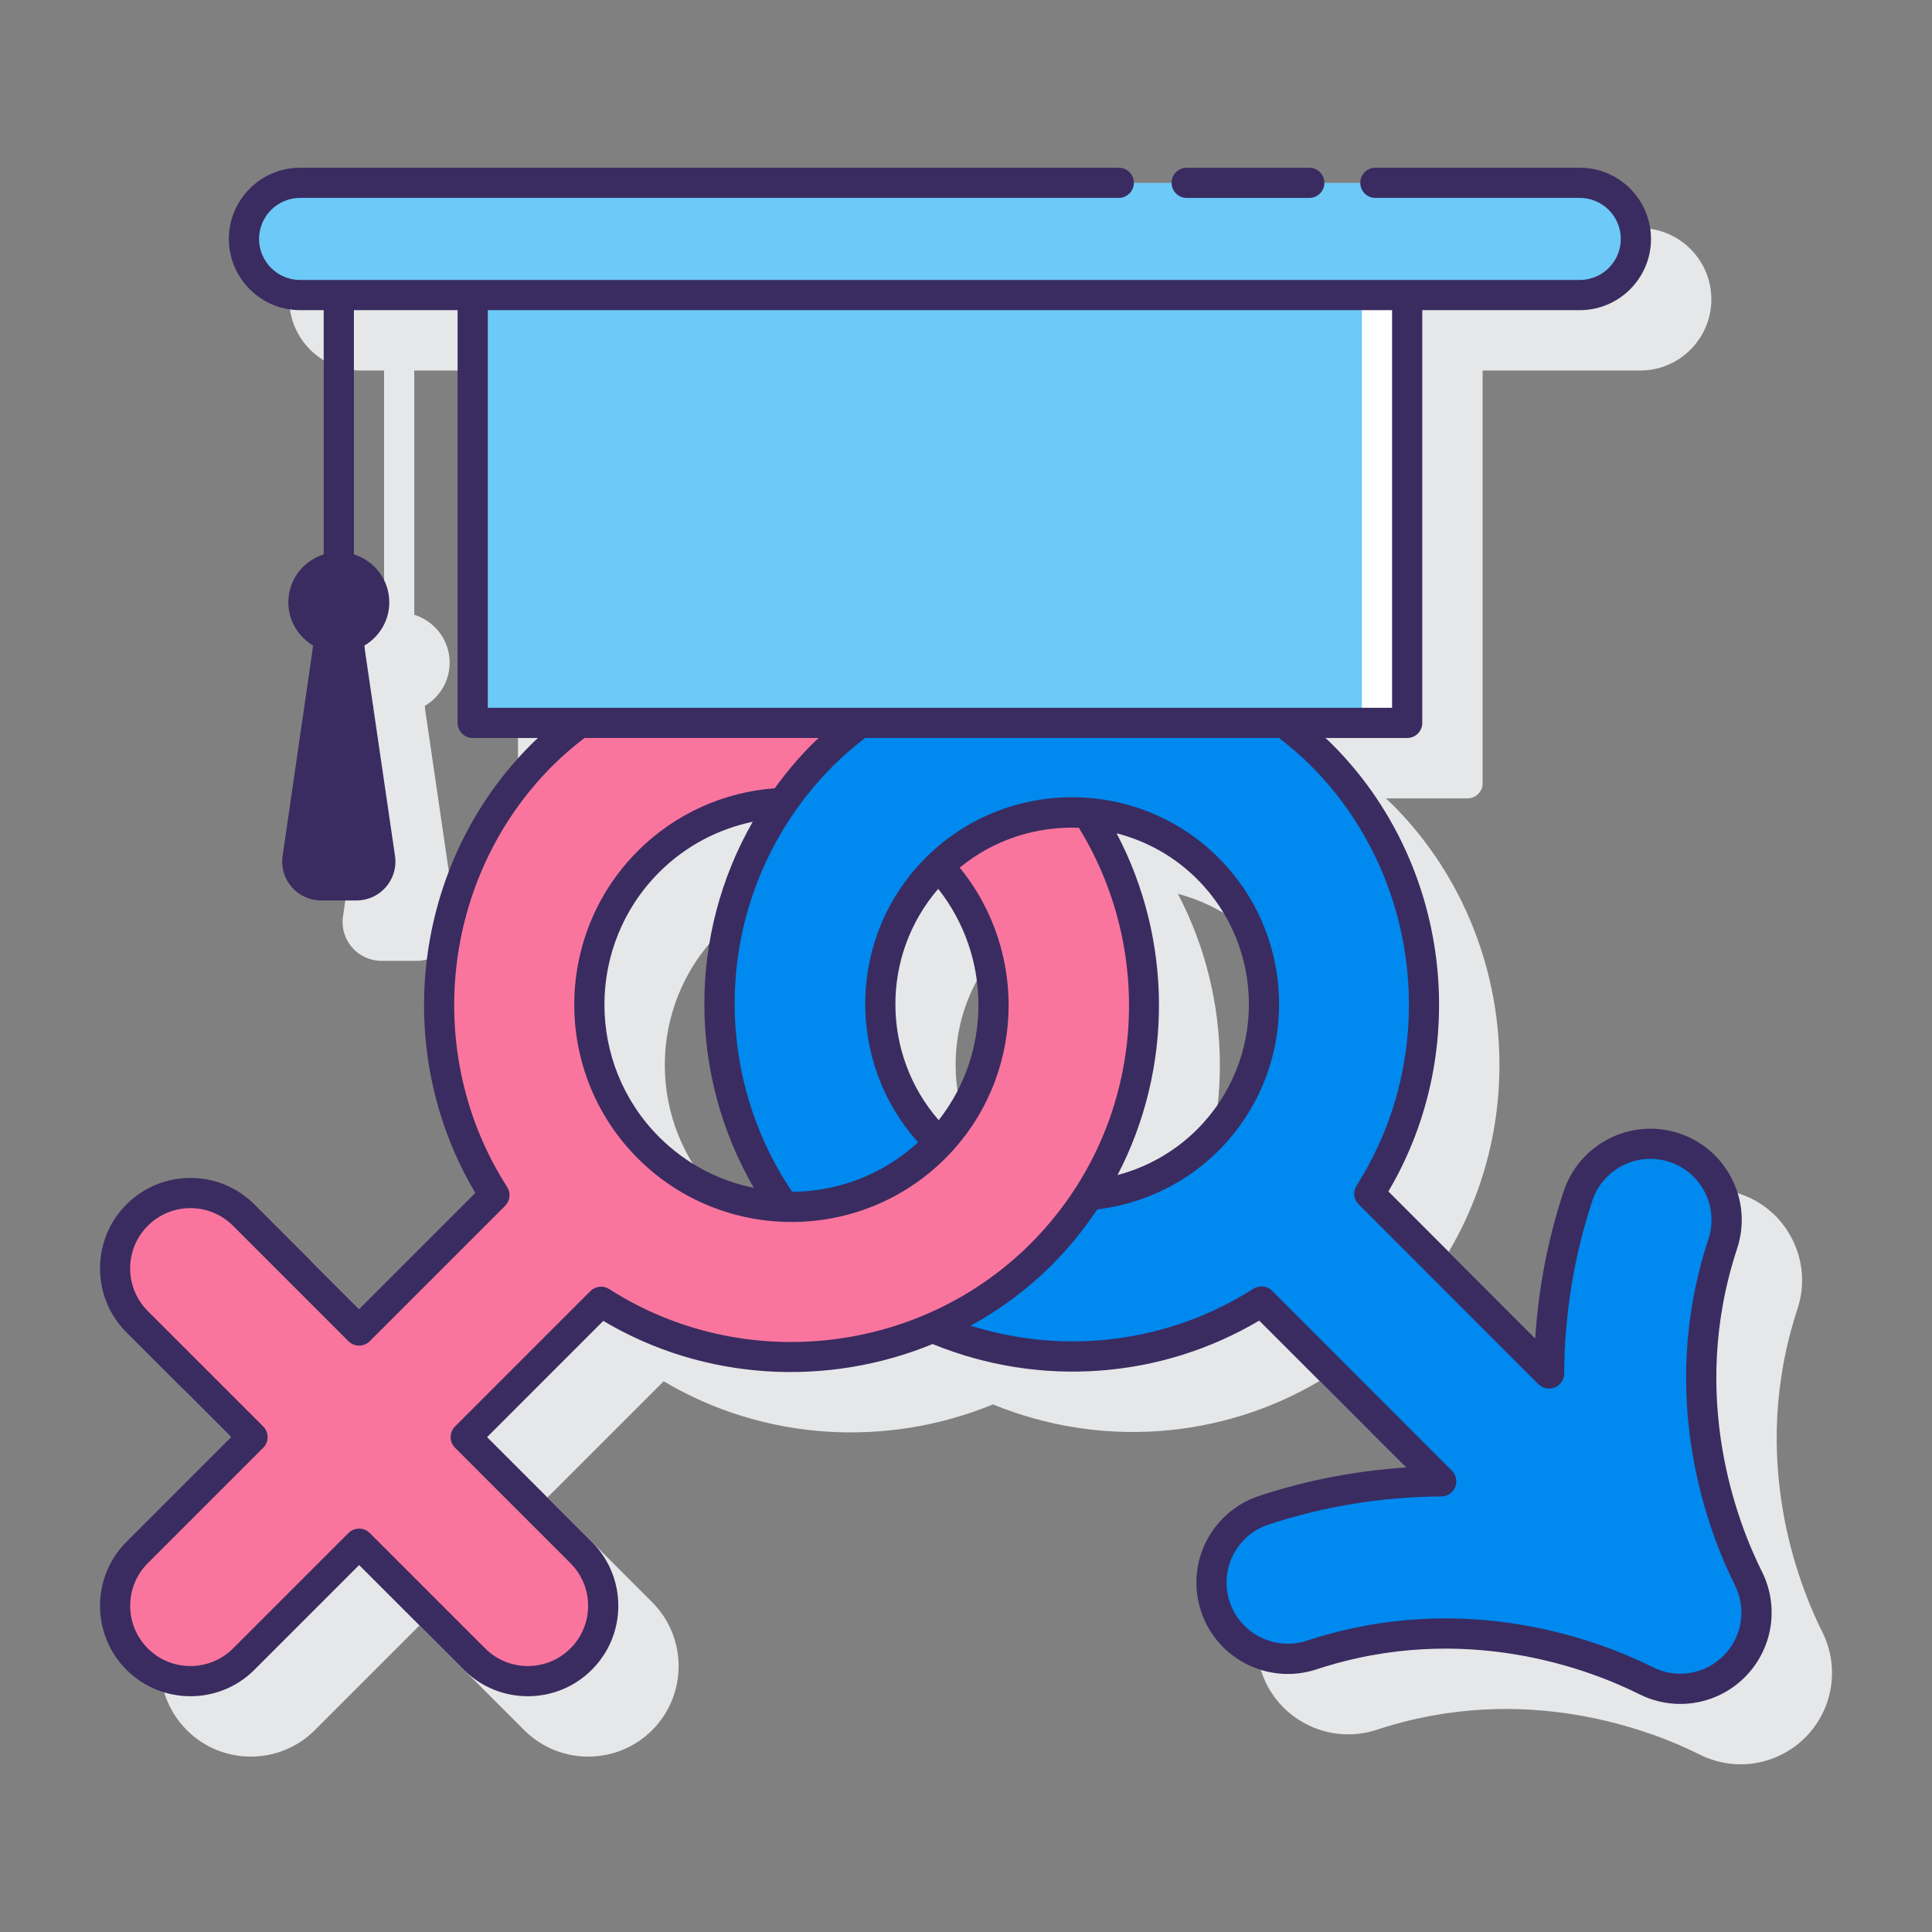<svg id="Layer_1" enable-background="new 0 0 128 128" height="512" viewBox="0 0 128 128" width="512" xmlns="http://www.w3.org/2000/svg"><rect x="0" y="0" width="128" height="128" fill="#808080" stroke="none"/><g><path d="m120.733 108.125c-1.578-3.149-4.896-11.538-1.646-21.4.507-1.535.385-3.176-.343-4.619s-1.975-2.518-3.509-3.022c-3.164-1.046-6.595.683-7.642 3.853-1.037 3.144-1.667 6.407-1.881 9.73l-9.728-9.732c5.601-9.474 4.089-21.81-3.729-29.627-.142-.142-.289-.275-.434-.413h5.407c.553 0 1-.447 1-1v-27.346h10.436c2.602 0 4.718-2.116 4.718-4.718s-2.116-4.718-4.718-4.718h-84.782c-2.602 0-4.718 2.116-4.718 4.718s2.116 4.718 4.718 4.718h1.564v16.181c-1.355.427-2.343 1.679-2.343 3.175 0 1.219.66 2.276 1.635 2.86l-.038.339-1.987 13.687c-.173 1.529 1.024 2.869 2.563 2.868l2.345-.001c1.539-.001 2.735-1.341 2.561-2.87l-2.002-13.686-.035-.332c.982-.583 1.646-1.642 1.646-2.866 0-1.496-.989-2.748-2.344-3.175v-16.18h6.871v27.345c0 .553.447 1 1 1h4.343c-.153.145-.316.271-.466.421-7.851 7.852-9.351 20.226-3.702 29.72l-7.7 7.7-6.938-6.938c-1.132-1.132-2.638-1.756-4.238-1.756s-3.106.624-4.238 1.756c-2.337 2.337-2.337 6.14 0 8.477l6.937 6.938-6.937 6.938c-2.337 2.338-2.337 6.141 0 8.477 2.336 2.338 6.141 2.338 8.477 0l6.938-6.938 6.938 6.938c1.168 1.169 2.703 1.753 4.238 1.753s3.07-.584 4.238-1.753c2.337-2.336 2.337-6.139 0-8.477l-6.938-6.938 7.7-7.7c6.706 3.99 14.844 4.396 21.816 1.533 7.092 2.901 15.092 2.324 21.641-1.551l9.728 9.731c-3.325.214-6.589.844-9.731 1.881-.896.295-1.72.802-2.383 1.465-1.626 1.626-2.189 3.993-1.47 6.178 1.044 3.168 4.469 4.895 7.643 3.853 9.854-3.254 18.249.067 21.398 1.644.863.433 1.791.644 2.711.644 1.568 0 3.114-.611 4.278-1.774 1.845-1.849 2.3-4.657 1.132-6.991zm-54.543-29.908c-1.856-2.13-2.878-4.823-2.878-7.683 0-2.848 1.015-5.532 2.856-7.658 3.545 4.48 3.551 10.853.022 15.341zm-12.318-19.777c-4.251 7.422-4.326 16.669.073 24.261-2.3-.469-4.493-1.589-6.274-3.369-4.836-4.836-4.836-12.704 0-17.541 1.762-1.762 3.928-2.873 6.201-3.351zm24.166.78c1.934.511 3.764 1.512 5.278 3.026 4.57 4.57 4.57 12.006 0 16.576-1.456 1.456-3.273 2.495-5.251 3.023 3.681-7.065 3.674-15.567-.027-22.625z" fill="#e6e7e8"/><g><g><path d="m66.491 47.893h-28.1c-.863.65-1.704 1.343-2.49 2.129-7.907 7.907-8.947 20.109-3.143 29.16l-8.967 8.967-7.645-7.645c-1.95-1.95-5.112-1.95-7.062 0s-1.95 5.112 0 7.063l7.645 7.645-7.645 7.645c-1.95 1.95-1.95 5.112 0 7.062s5.112 1.95 7.062 0l7.645-7.645 7.645 7.645c1.95 1.95 5.112 1.95 7.062 0s1.95-5.112 0-7.062l-7.645-7.645 8.967-8.967c9.051 5.805 21.252 4.765 29.16-3.143 9.12-9.12 9.12-23.959 0-33.08-.784-.786-1.625-1.479-2.489-2.129zm-4.572 28.146c-5.226 5.226-13.729 5.226-18.955 0s-5.226-13.729 0-18.955 13.729-5.226 18.955 0 5.226 13.729 0 18.955z" fill="#fa759e"/><path d="m115.838 104.572c-1.633-3.262-5.067-11.95-1.701-22.161.874-2.649-.566-5.506-3.216-6.379-2.648-.874-5.503.567-6.379 3.216-1.371 4.16-1.89 8.117-1.911 11.751l-11.911-11.916c5.758-9.035 4.71-21.188-3.172-29.069-.782-.782-1.62-1.473-2.479-2.121h-28.083c-.859.648-1.697 1.338-2.479 2.121-8.135 8.135-8.983 20.814-2.59 29.923 3.605.142 7.256-1.151 10.002-3.898.108-.108.206-.221.309-.332-.064-.062-.133-.114-.196-.177-4.96-4.96-4.96-13.03 0-17.99s13.03-4.96 17.99 0 4.96 13.03 0 17.99c-2.204 2.204-5.022 3.423-7.909 3.668-.887 1.382-1.924 2.695-3.132 3.904-2.129 2.129-4.572 3.745-7.177 4.876 7.018 3.004 15.213 2.429 21.772-1.75l11.91 11.916c-3.634.021-7.59.54-11.75 1.912-.776.256-1.448.681-1.989 1.222-1.306 1.306-1.845 3.283-1.227 5.157.873 2.65 3.729 4.09 6.379 3.216 10.212-3.367 18.899.068 22.16 1.701 1.945.974 4.295.594 5.834-.945s1.919-3.889.945-5.835z" fill="#0089ef"/></g><g><g><g><path d="m31.317 19.549h61.912v28.344h-61.912z" fill="#6dc9f7"/><path d="m31.317 19.549h61.912v28.344h-61.912z" fill="#6dc9f7"/><path d="m90.229 19.549h3v28.344h-3z" fill="#fff"/><path d="m104.664 19.549h-84.782c-2.053 0-3.718-1.665-3.718-3.718 0-2.053 1.665-3.718 3.718-3.718h84.782c2.053 0 3.718 1.665 3.718 3.718 0 2.053-1.664 3.718-3.718 3.718z" fill="#6dc9f7"/></g></g><g fill="#3a2c60"><path d="m116.733 104.124c-1.578-3.149-4.896-11.539-1.646-21.399.507-1.535.385-3.176-.343-4.619s-1.975-2.518-3.509-3.022c-3.165-1.045-6.594.684-7.642 3.852-1.037 3.144-1.667 6.407-1.881 9.731l-9.728-9.732c5.6-9.474 4.088-21.81-3.729-29.627-.143-.143-.292-.277-.439-.414h5.413c.553 0 1-.447 1-1v-27.345h10.436c2.602 0 4.718-2.116 4.718-4.718s-2.116-4.719-4.718-4.719h-13.543c-.553 0-1 .447-1 1s.447 1 1 1h13.542c1.499 0 2.718 1.22 2.718 2.719s-1.219 2.718-2.718 2.718h-84.782c-1.499 0-2.718-1.219-2.718-2.718s1.219-2.719 2.718-2.719h54.24c.553 0 1-.447 1-1s-.447-1-1-1h-54.24c-2.602 0-4.718 2.117-4.718 4.719s2.116 4.718 4.718 4.718h1.564v16.18c-1.355.427-2.343 1.679-2.343 3.175 0 1.219.66 2.276 1.635 2.86l-.038.34-1.987 13.687c-.173 1.53 1.024 2.869 2.563 2.868l2.345-.001c1.539-.001 2.735-1.341 2.561-2.87l-2.002-13.686-.035-.332c.982-.583 1.646-1.642 1.646-2.866 0-1.496-.989-2.748-2.344-3.175v-16.18h6.871v27.344c0 .553.447 1 1 1h4.324c-.15.14-.301.276-.447.422-7.851 7.851-9.351 20.225-3.702 29.72l-7.7 7.7-6.938-6.938c-1.132-1.132-2.638-1.756-4.238-1.756s-3.106.624-4.238 1.756c-2.337 2.337-2.337 6.14 0 8.477l6.938 6.938-6.938 6.938c-2.337 2.337-2.337 6.14 0 8.477 2.336 2.338 6.141 2.338 8.477 0l6.938-6.938 6.938 6.938c1.168 1.169 2.703 1.753 4.238 1.753s3.07-.584 4.238-1.753c1.132-1.132 1.756-2.638 1.756-4.238s-.624-3.106-1.756-4.238l-6.938-6.938 7.7-7.7c6.71 3.991 14.848 4.397 21.819 1.533 7.092 2.899 15.09 2.323 21.638-1.552l9.728 9.731c-3.323.214-6.587.845-9.731 1.881-.907.3-1.709.792-2.383 1.465-1.626 1.627-2.189 3.994-1.47 6.178 1.044 3.168 4.47 4.895 7.643 3.853 9.855-3.25 18.249.068 21.399 1.646.862.432 1.79.642 2.71.642 1.568 0 3.115-.61 4.278-1.774 1.845-1.849 2.3-4.657 1.132-6.992zm-84.415-83.575h59.911v26.344h-59.911zm8.044 64.854c-.396-.254-.914-.198-1.247.135l-8.967 8.967c-.391.391-.391 1.023 0 1.414l7.645 7.645c.754.755 1.17 1.758 1.17 2.824s-.416 2.069-1.17 2.824c-1.557 1.557-4.092 1.557-5.648 0l-7.645-7.645c-.195-.195-.451-.293-.707-.293s-.512.098-.707.293l-7.645 7.645c-1.557 1.557-4.092 1.557-5.648 0-1.558-1.558-1.558-4.091 0-5.648l7.645-7.645c.391-.391.391-1.023 0-1.414l-7.646-7.645c-1.558-1.558-1.558-4.091 0-5.648.755-.754 1.758-1.17 2.824-1.17s2.069.416 2.824 1.17l7.645 7.645c.391.391 1.023.391 1.414 0l8.967-8.967c.332-.332.389-.852.135-1.247-5.639-8.792-4.373-20.531 3.008-27.913.67-.67 1.382-1.27 2.112-1.836h15.518c-.147.137-.296.271-.439.414-.915.915-1.728 1.896-2.469 2.914-3.309.253-6.547 1.632-9.073 4.157-5.615 5.615-5.615 14.753 0 20.369 2.808 2.808 6.496 4.212 10.185 4.212 3.688 0 7.377-1.404 10.185-4.212 5.265-5.266 5.567-13.613.957-19.264 2.276-1.874 5.098-2.748 7.891-2.642 5.311 8.626 4.268 20.085-3.2 27.554-7.384 7.379-19.123 8.643-27.914 3.007zm9.507-30.959c-4.248 7.422-4.323 16.665.076 24.257-2.3-.469-4.493-1.589-6.273-3.369-4.836-4.837-4.836-12.705 0-17.541 1.76-1.761 3.925-2.869 6.197-3.347zm12.289 4.445c3.542 4.478 3.558 10.84.033 15.326-3.814-4.382-3.825-10.931-.033-15.326zm11.818-3.683c1.957.505 3.81 1.511 5.34 3.04 4.57 4.57 4.57 12.006 0 16.576-1.463 1.463-3.29 2.504-5.277 3.029 3.685-7.075 3.658-15.578-.063-22.645zm40.21 54.492c-1.236 1.236-3.116 1.543-4.68.758-3.372-1.688-12.354-5.24-22.921-1.756-2.116.693-4.418-.458-5.116-2.579-.481-1.463-.104-3.048.983-4.137.451-.45.987-.779 1.597-.98 3.676-1.212 7.525-1.838 11.442-1.861.403-.002.766-.247.919-.62s.067-.802-.218-1.087l-11.909-11.916c-.331-.333-.85-.386-1.244-.137-5.591 3.565-12.442 4.424-18.724 2.448 1.938-1.072 3.756-2.404 5.374-4.023 1.145-1.145 2.135-2.383 3.003-3.679 3.037-.369 5.877-1.732 8.038-3.893 5.35-5.35 5.35-14.055 0-19.404-5.35-5.351-14.056-5.349-19.405 0-5.17 5.17-5.328 13.465-.5 18.85-2.357 2.167-5.347 3.267-8.348 3.275-5.945-8.866-4.837-20.663 2.737-28.237.667-.667 1.376-1.264 2.102-1.828h27.423c.727.564 1.435 1.161 2.102 1.828 7.35 7.35 8.626 19.052 3.035 27.825-.252.396-.195.912.137 1.244l11.91 11.916c.286.286.714.373 1.087.218.373-.153.618-.516.62-.919.023-3.918.649-7.769 1.861-11.442.702-2.122 2.992-3.282 5.117-2.58 1.027.338 1.861 1.057 2.349 2.023.487.966.569 2.064.229 3.092-3.483 10.568.068 19.551 1.757 22.922.783 1.563.478 3.444-.757 4.679z"/><path d="m78.622 13.113h8.121c.553 0 1-.447 1-1s-.447-1-1-1h-8.121c-.553 0-1 .447-1 1s.448 1 1 1z"/></g></g></g></g></svg>